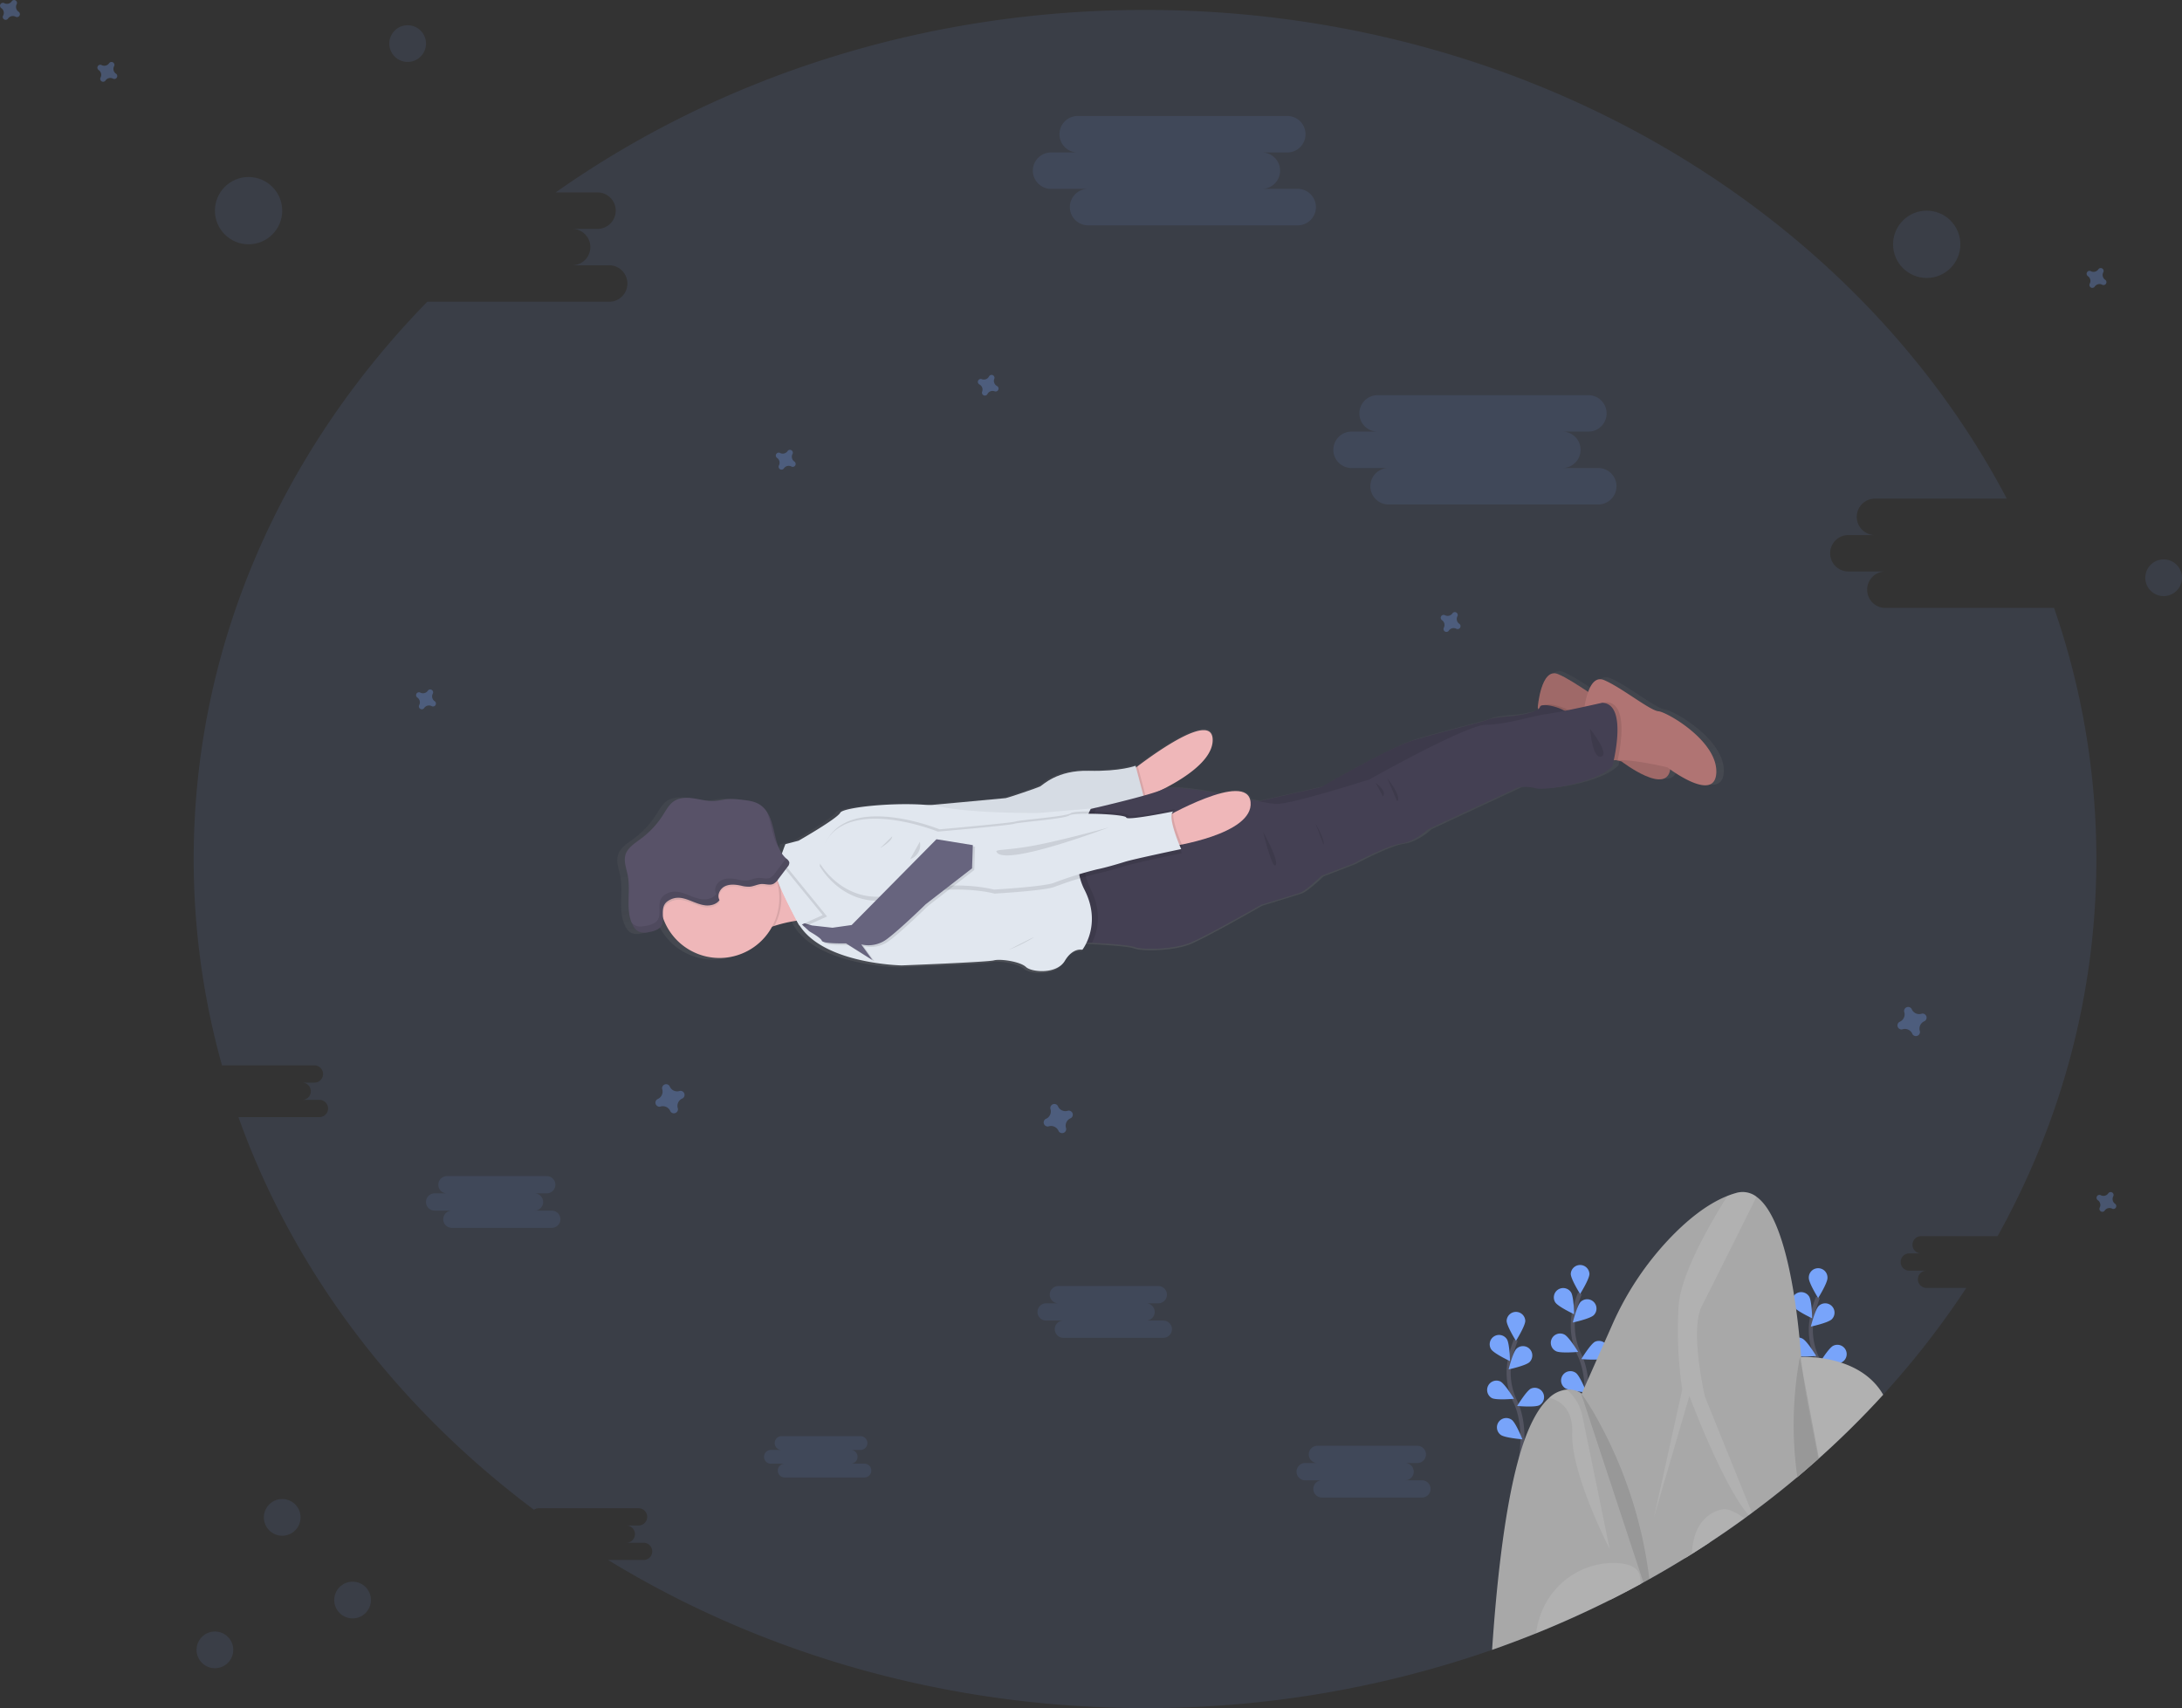 <svg data-name="Layer 1" xmlns="http://www.w3.org/2000/svg" xmlns:xlink="http://www.w3.org/1999/xlink" width="1069.82" height="837.5"><rect width="100%" height="100%" fill="#333333" stroke="none"/><defs><linearGradient id="a" x1="639.01" y1="505.57" x2="639.01" y2="392.27" gradientTransform="rotate(-9.06 588.507 440.737)" gradientUnits="userSpaceOnUse"><stop offset="0" stop-color="gray" stop-opacity=".25"/><stop offset=".54" stop-color="gray" stop-opacity=".12"/><stop offset="1" stop-color="gray" stop-opacity=".1"/></linearGradient><linearGradient id="b" x1="385.82" y1="432.36" x2="444.34" y2="432.36" xlink:href="#a"/></defs><path d="M158.4 526.59a4.24 4.24 0 0 1-4.23 4.23h-6a4.23 4.23 0 1 1 0 8.46h8.45a4.23 4.23 0 0 1 0 8.46h-39.71c27.13 76 78 142.44 144.88 192.51a4.21 4.21 0 0 1 2.37-.74h48.93a4.23 4.23 0 1 1 0 8.46h-6a4.23 4.23 0 1 1 0 8.46h8.46a4.23 4.23 0 0 1 0 8.46h-17.39c74.93 45.8 165.6 72.61 263.28 72.61a515.07 515.07 0 0 0 170.12-28.55q10.9-3.83 21.55-8.1 18.54-7.49 36.21-16.33 7.62-3.81 15.07-7.88l.23-.12 1.12-.62 2.91-1.61q8.81-4.92 17.35-10.18l3.5-2.17q4.44-2.79 8.79-5.67 8.68-5.71 17.06-11.8l2-1.48 1.61-1.19q11.28-8.34 21.94-17.29l.3-.25q5.22-4.39 10.29-8.93l.3-.27a437.74 437.74 0 0 0 31.51-31.2 419.94 419.94 0 0 0 40.76-52.38h-19.5a4.23 4.23 0 0 1 0-8.46h-8.45a4.23 4.23 0 0 1 0-8.46h6a4.23 4.23 0 1 1 0-8.45h37.29c31-55.72 48.43-118.5 48.43-184.93a375 375 0 0 0-20.74-123.1H924.1a8.94 8.94 0 0 1 0-17.87h-17.86a8.93 8.93 0 0 1 0-17.86H919a8.94 8.94 0 0 1 0-17.87h64.91C909.46 102.91 748.28 4.87 561.44 4.87c-109.14 0-209.51 33.45-289 89.48h20.8a8.94 8.94 0 0 1 0 17.87h-12.73a8.93 8.93 0 0 1 0 17.86h17.86a8.94 8.94 0 1 1 0 17.87h-88.88C138.16 221.07 94.96 316.62 94.96 421.18a374.87 374.87 0 0 0 13.89 101.18h45.32a4.25 4.25 0 0 1 4.23 4.23z" fill="#78a4fa" opacity=".1"/><path d="M881.49 379.18c-4.17-.36-18.7-12.07-27.12-15.52-3.88-1.59-6.31 1.77-7.81 5.85-5.16-3.37-10.82-7.1-15-8.8a4.29 4.29 0 0 0-3.47-.07c-5.42 2.35-6.58 16.52-6.58 16.52l.19.89c-2.66 2.09-10.64 3.4-14.1 3.63-4.07.26-9.45.86-11.35 1.8s-24 6.26-36.71 10.14S714 416.83 714 416.83l-31.12 7-4.37-.84c-1.39-5-7.75-4.95-15.2-2.93-12.1-2.22-24.17-3.95-28.07-2.18 11.15-5.68 24.86-14.69 24.7-24.63-.22-13.56-27.06 5.46-37.22 13.15l-.87.66-.23-.86s-7.41 2.89-23.21 2.51-22.83 7.05-24.25 7.79-15.88 5.61-17 5.8c-.87.14-25.81 2.4-38.4 3.53-17.41-1.57-42.55 1.17-43.93 3.77-1.58 3-20.72 13.92-20.72 13.92l-6.56 1.72s-.78 2-1.68 4.56a17.79 17.79 0 0 1-1.62-3.09 52.85 52.85 0 0 1-2.32-8.16c-.08-.37-.17-.74-.26-1.11 0-.09-.05-.18-.07-.27l-.24-.93-.06-.23a32.47 32.47 0 0 0-1.18-3.53 18.77 18.77 0 0 0-1.7-3.31 11.71 11.71 0 0 0-3.78-3.76c-2.51-1.53-5.54-1.89-8.46-2.22a37 37 0 0 0-7.43-.32c-2.13.2-4.22.78-6.35.91-3.43.2-6.8-.77-10.2-1.29s-7.1-.51-10 1.39c-2.44 1.62-3.85 4.35-5.42 6.82a44.22 44.22 0 0 1-11.16 11.94c-3 2.17-6.41 4.26-7.5 7.76s.42 6.89 1.09 10.34c1.48 7.6-.91 15.94 1.75 23 .06.16.12.31.19.47.15.38.31.77.5 1.14a10.38 10.38 0 0 0 .56 1 7.55 7.55 0 0 0 .66.91 5.29 5.29 0 0 0 .79.78 4.81 4.81 0 0 0 .93.61 6.85 6.85 0 0 0 3.89.45l.72-.1.66-.12a20.24 20.24 0 0 0 2.3-.55 8.9 8.9 0 0 0 2.14-.95 4.83 4.83 0 0 0 2.23-3.47 11.68 11.68 0 0 0 .14-1.89v-.44l.15.46a29.73 29.73 0 0 0 54.14 4.16l1.13-.38a70 70 0 0 1 11.12-2.58 22.94 22.94 0 0 0 1.38 2.42c12.31 19.19 50.78 19.85 50.78 19.85s42.51-1.65 45.8-2.51 13.1.64 15.93 3.27 15.3 3.72 19.35-3.08 8.7-5.49 8.7-5.49a20.2 20.2 0 0 0 2.14-3.65l2.71.13c7.15.38 18.63 1.12 21.11 2.12 3.66 1.47 19.38 1.36 27.88-2.22s35-18.76 35-18.76 16.48-5 19.41-6S714 461 714 461l15.8-6.12s16.69-9 23.73-9.94 13.42-7.1 13.42-7.1L811.7 417a23.24 23.24 0 0 1 9 .45c4 1.25 30.05-2.57 37.94-11 0 0 .29-1.09.68-2.87.36 0 .73-.07 1.12-.08 1.68.37 2.71.62 2.71.62a69.36 69.36 0 0 0 10.58 6.53c5.31 2.55 11 3.95 13-.42a7.83 7.83 0 0 0 .6-2.12c5.14 3.65 22.44 14.9 22.93 1.5.6-15.74-24.61-30.07-28.77-30.43z" transform="translate(-65.09 -31.25)" fill="url(#a)"/><path d="M399 450.89s-8.08-.51-19.34 3.09a71.18 71.18 0 0 0-10.85 4.43c-16.56 8.34-2.81-36.66-2.81-36.66s4.61 0 10.15-.47c6.62-.53 14.56-1.63 17.5-3.93 5.4-4.27 5.35 33.54 5.35 33.54zm195.56-88.21c.2 12.58-22.12 23.65-32.72 28.2-3.3 1.41-5.48 2.19-5.48 2.19l-2.31-14.48s1.45-1.17 3.79-2.94c10.07-7.59 36.5-26.35 36.72-12.97z" fill="#efb7b9"/><path d="M561.84 390.88c-3.3 1.41-5.48 2.19-5.48 2.19l-2.31-14.48s1.45-1.17 3.79-2.94z" opacity=".1"/><path d="M448.22 395.45s43.76-3.93 44.91-4.12 15.41-5 16.81-5.71 8.33-8.07 23.92-7.69 22.9-2.47 22.9-2.47l5.15 19.6-103.94 11.79z" fill="#e1e7ef"/><path d="M448.22 395.45s43.76-3.93 44.91-4.12 15.41-5 16.81-5.71 8.33-8.07 23.92-7.69 22.9-2.47 22.9-2.47l5.15 19.6-103.94 11.79z" opacity=".05"/><path d="M753.96 346.75s1.6-19.63 9.9-16.23 22.64 15 26.75 15.32 29 14.49 28.41 30-24-2.51-24-2.51-21.78-5.35-28.82-2.94-12.24-23.64-12.24-23.64z" fill="#b07473"/><path d="M819.02 375.87c-.57 15.51-24-2.51-24-2.51s-21.77-5.35-28.82-2.94c-2 .7-4-1-5.6-3.81-3.15-5.32-5.43-14.54-6.26-18.24-.23-1-.34-1.59-.34-1.59s1.6-19.63 9.9-16.22 22.63 14.95 26.74 15.31 28.94 14.49 28.38 30z" opacity=".1"/><path d="M774.11 358.37c-.71 1.82-5.74 4.71-13.55 8.24-3.15-5.32-5.43-14.54-6.26-18.24 1.47-.63 2.51-1.36 2.68-2.18.58-2.74 21.2 1.74 17.13 12.18z" opacity=".1"/><path d="m600.06 396.75 47.85-10.84s32.4-19.07 45-22.89 34.33-9.07 36.21-10 7.18-1.53 11.19-1.78 14.2-2 14.78-4.73 21.2 1.73 17.13 12.17-149.49 55.87-149.49 55.87z" fill="#444053"/><path d="m600.06 396.75 47.85-10.84s32.4-19.07 45-22.89 34.33-9.07 36.21-10 7.18-1.53 11.19-1.78 14.2-2 14.78-4.73 21.2 1.73 17.13 12.17-149.49 55.87-149.49 55.87z" opacity=".1"/><path d="M841.5 378.75c-.57 15.52-24-2.51-24-2.51s-15.23-3.74-24.33-3.56a15 15 0 0 0-4.49.62c-7 2.41-12.21-23.64-12.21-23.64s.1-1.26.39-3.08c.85-5.4 3.31-15.69 9.52-13.15 8.3 3.41 22.63 15 26.74 15.31s28.94 14.53 28.38 30.01z" fill="#b07473"/><path d="M793.14 372.75a15 15 0 0 0-4.49.62c-7 2.41-12.21-23.64-12.21-23.64s.1-1.26.39-3.08a861.1 861.1 0 0 0 10.73-2.37c10.72.47 7.2 21.02 5.58 28.47z" opacity=".1"/><path d="M790.54 375.66c-7.79 8.33-33.51 12.09-37.43 10.87a22.89 22.89 0 0 0-8.85-.46l-44.14 20.55s-6.3 6.06-13.24 7-23.41 9.8-23.41 9.8l-15.58 6s-7.61 7.33-10.49 8.33-19.15 5.91-19.15 5.91-26.13 15-34.52 18.51-23.88 3.63-27.5 2.18c-2.44-1-13.77-1.71-20.81-2.09-3.34-.17-5.72-.26-5.72-.26l-8.24-62.31s6.81-1.51 15.41-3.54c12.49-2.94 28.76-7 33.27-9.12 7.63-3.59 48.3 7 55.76 7.15s45.51-12 45.51-12 47.54-26.82 57.16-26.83 22.11-4.2 29.87-5.27 27.14-5.51 27.14-5.51c13.09.6 4.96 31.09 4.96 31.09z" fill="#444053"/><path d="M382.72 435.59a29.24 29.24 0 0 1-3.06 18.39 71.18 71.18 0 0 0-10.85 4.43c-16.56 8.34-2.81-36.66-2.81-36.66s4.61 0 10.15-.47a29.17 29.17 0 0 1 6.57 14.31z" opacity=".1"/><path d="M381.73 435.75a29.33 29.33 0 0 1-56.58 14.5c-.18-.5-.34-1-.5-1.51a28.64 28.64 0 0 1-.86-3.74 29.34 29.34 0 0 1 57.34-12.1 26.34 26.34 0 0 1 .6 2.85z" fill="#efb7b9"/><path d="M534.63 435.69c6.23 12.14 3.13 21.88.79 26.53-3.34-.17-5.72-.26-5.72-.26l-8.24-62.31s6.81-1.51 15.41-3.54l.89-.07s-11.94 22.49-3.13 39.65z" opacity=".1"/><path d="M531.67 436.16c8.81 17.17-1 29.53-1 29.53s-4.59-1.29-8.58 5.42-16.32 5.64-19.09 3-12.47-4.09-15.71-3.23-45.17 2.47-45.17 2.47-37.94-.64-50.09-19.57a23.23 23.23 0 0 1-1.36-2.38s-9.59-17.94-9.89-21.94c-.13-1.56.5-4.26 1.3-7 1.27-4.25 3-8.56 3-8.56l6.47-1.7s18.88-10.77 20.43-13.72 33.8-6.06 50.19-2.77 47.37 2.87 47.37 2.87l25.32-2.13s-11.95 22.55-3.19 39.71z" fill="#e1e7ef"/><path d="M494.52 465.75a76 76 0 0 0 11-5.31c5.83-3.49-11 5.31-11 5.31zm-92.61-41.14s12.46 23.16 39.1 15.54 46.59-2 46.59-2 24.92-1.43 29.51-3.34a186.37 186.37 0 0 1 21.06-6.56c3.93-.8 9.41-2.38 13.75-3.73s27.53-6.23 27.53-6.23-7.33-16.38-3.78-18.47c0 0-22.89 4.66-23.15 3s-25.91-2.67-28-1-25 3.32-27 4.07-37.4 3.86-37.4 3.86-53.11-21.59-58.21 14.86z" opacity=".1"/><path d="M569.91 401.52s41.71-24.17 43.24-8.21-39.24 21.78-39.24 21.78z" fill="#efb7b9"/><path d="M402.41 421.49s12.5 23.16 39.1 15.54 46.6-2 46.6-2 24.92-1.43 29.5-3.34a185.87 185.87 0 0 1 21.07-6.56c3.92-.8 9.41-2.38 13.75-3.73s27.53-6.23 27.53-6.23-7.34-16.38-3.79-18.47c0 0-22.88 4.66-23.15 3s-25.91-2.67-28-1-25 3.32-27 4.07-37.37 3.85-37.37 3.85-53.13-21.58-58.24 14.87z" opacity=".1"/><path d="M401.58 422.63s12.47 23.16 39.1 15.54 46.6-2 46.6-2 24.92-1.43 29.5-3.34a186 186 0 0 1 21.07-6.57c3.92-.79 9.41-2.38 13.75-3.73s27.53-6.22 27.53-6.22-7.34-16.39-3.79-18.47c0 0-22.88 4.66-23.15 3s-25.91-2.67-28-1-24.95 3.32-27 4.08-37.39 3.83-37.39 3.83-53.11-21.57-58.22 14.88z" fill="#e1e7ef"/><path d="M488.52 417.49c-.39-1.07 6.33-.56 19.59-3.12s35.58-8.68 35.58-8.68-52.19 19.88-55.17 11.8zm-51.13-7.36s.63 1.8-5.84 5.7m19.42-3.08a7.16 7.16 0 0 1-4.72 8.48" opacity=".1"/><path d="m392.78 452.68 5.16 4.79s5.54 3 6.13 4.6 11.84 1.31 11.84 1.31l13 8.2-5.52-7.7a15.08 15.08 0 0 0 12.74-2.71c6.33-4.72 18.89-17 18.89-17l22.67-17.64.38-11.37-17.84-2.89-41.52 42.06-9.41 1.33-10-1.11z" opacity=".1"/><path d="m391.64 451.85 5.16 4.79s5.53 3 6.13 4.6 11.85 1.31 11.85 1.31l13 8.2-5.52-7.7a15.05 15.05 0 0 0 12.73-2.71c6.34-4.72 18.9-17 18.9-17l22.7-17.59.38-11.37-17.84-2.89-41.57 42.06-9.41 1.33-10-1.11z" fill="#67647e"/><path d="m405.5 449.35-11.38 5.15a21.57 21.57 0 0 1-1.35-2.39s-9.6-17.93-9.9-21.94c-.13-1.56.5-4.26 1.31-7z" opacity=".1"/><path d="m403.37 448.68-11.38 5.14a23.23 23.23 0 0 1-1.36-2.38s-9.59-17.94-9.89-21.94c-.13-1.56.5-4.26 1.3-7z" fill="#e1e7ef"/><path d="M446.22 464.14a5.3 5.3 0 0 1-1.76 1.48c-1.77.81-3.83 0-5.77.09s-3.9 1.15-5.91 1.31a15.4 15.4 0 0 1-4.2-.52c-2.65-.55-5.53-.86-8 .34s-4 4.44-2.56 6.73c-1.57 2.21-4.62 2.92-7.31 2.55-6.3-.89-11.58-6.31-18-2.11-2.79 1.85-2.61 4.71-2.55 7.48-.18-.5-.34-1-.5-1.51a28.64 28.64 0 0 1-.86-3.74 29.34 29.34 0 0 1 57.34-12.1z" transform="translate(-65.09 -31.25)" fill="url(#b)"/><path d="M322.66 455.5a12.22 12.22 0 0 1-4.38 1.48 8.24 8.24 0 0 1-5.2-.23 6.87 6.87 0 0 1-2.89-3.22c-3.7-7.34-.84-16.26-2.41-24.33-.66-3.4-2.11-6.9-1.08-10.2s4.48-5.51 7.39-7.65a43.84 43.84 0 0 0 11-11.78c1.55-2.44 2.94-5.13 5.34-6.72 2.82-1.88 6.48-1.88 9.83-1.37s6.67 1.46 10.06 1.26c2.1-.12 4.16-.69 6.26-.89a35.34 35.34 0 0 1 7.33.32c2.88.32 5.86.68 8.34 2.18 4.37 2.64 6.07 8 7.21 13s2.29 10.38 6.15 13.71a3.48 3.48 0 0 1 1.38 1.72 3 3 0 0 1-.87 2.26l-4.56 6.06a6.74 6.74 0 0 1-2.37 2.26c-1.76.82-3.83 0-5.77.08s-3.89 1.17-5.91 1.32a15 15 0 0 1-4.2-.52c-2.65-.55-5.53-.86-7.95.34s-4 4.44-2.56 6.73c-1.58 2.21-4.63 2.93-7.31 2.55-6.31-.88-11.59-6.31-18-2.11-5.2 3.48.11 10.62-4.83 13.75z" fill="#585268"/><path d="M377.91 404.34c.88 3.81 1.76 7.88 3.86 11.07a51.91 51.91 0 0 1-2.28-8 29.1 29.1 0 0 0-3.48-9.31 39.4 39.4 0 0 1 1.9 6.24zm7.72 16.74-.31-.29a5.32 5.32 0 0 1-.75 1.25l-4.56 6.06a6.82 6.82 0 0 1-2.37 2.26c-1.76.82-3.83 0-5.77.08s-3.89 1.17-5.91 1.32a15 15 0 0 1-4.2-.52c-2.65-.55-5.53-.86-8 .34s-4 4.44-2.56 6.73c-1.58 2.21-4.62 2.93-7.31 2.55-6.3-.88-11.58-6.31-18-2.11-5.25 3.46.06 10.6-4.89 13.73a12.11 12.11 0 0 1-4.37 1.48c-1.74.33-3.62.56-5.2-.23a5.57 5.57 0 0 1-2-1.79 14.7 14.7 0 0 0 .69 1.59 6.87 6.87 0 0 0 2.89 3.22 8.24 8.24 0 0 0 5.2.23 12.22 12.22 0 0 0 4.38-1.48c4.94-3.13-.37-10.27 4.89-13.73 6.37-4.2 11.65 1.23 18 2.11 2.68.38 5.73-.34 7.31-2.55-1.44-2.29.13-5.53 2.56-6.73s5.3-.89 7.95-.34a15 15 0 0 0 4.2.52c2-.15 3.89-1.23 5.91-1.32s4 .74 5.77-.08a6.74 6.74 0 0 0 2.37-2.26l4.56-6.06a3 3 0 0 0 .87-2.26 3.48 3.48 0 0 0-1.35-1.72zm233.67-13.23s7.81 14 6.15 16.32-6.15-16.32-6.15-16.32zm25.68-4.1s4.92 8.61 3.92 10.32m25.56-30.23s5.69 4 3.58 6.6m2.15-8.79s7.23 8.84 4.83 11.25m94.59-35.48s1.1 14.79 5.45 13.53-5.45-13.53-5.45-13.53z" opacity=".1"/><path d="M744.06 722.97s6.07-20.61-1.14-35.78a32.49 32.49 0 0 1-2.63-20.44 54.41 54.41 0 0 1 2.89-9.58" fill="none" stroke="#535461" stroke-miterlimit="10" stroke-width="2"/><path d="M738.69 647.6c0 2.52 4.58 9.85 4.58 9.85s4.57-7.33 4.57-9.85a4.58 4.58 0 0 0-9.15 0zm-7.56 13.99c1.38 2.12 9.2 5.78 9.2 5.78s-.15-8.63-1.52-10.75a4.582 4.582 0 0 0-7.68 5zm.33 23.91c2.26 1.14 10.86.35 10.86.35s-4.48-7.38-6.74-8.52a4.58 4.58 0 0 0-4.12 8.17zm4.33 18.03c2 1.5 10.64 2.18 10.64 2.18s-3.17-8-5.2-9.53a4.572 4.572 0 1 0-5.44 7.35zm14.12-35.67c-1.81 1.76-10.25 3.58-10.25 3.58s2.06-8.38 3.88-10.14a4.572 4.572 0 0 1 6.37 6.56zm4.81 21.16c-2.26 1.13-10.86.35-10.86.35s4.48-7.38 6.74-8.52a4.58 4.58 0 0 1 4.12 8.17zm1.83 21.2c-2 1.5-10.64 2.18-10.64 2.18s3.17-8 5.2-9.54a4.58 4.58 0 1 1 5.44 7.36z" fill="#78a4fa"/><path d="M892.22 701.98s6.07-20.61-1.14-35.78a32.57 32.57 0 0 1-2.63-20.45 54.5 54.5 0 0 1 2.89-9.59" fill="none" stroke="#535461" stroke-miterlimit="10" stroke-width="2"/><path d="M886.85 626.61c0 2.52 4.58 9.85 4.58 9.85s4.57-7.33 4.57-9.85a4.58 4.58 0 1 0-9.15 0zm-7.56 13.99c1.38 2.12 9.2 5.78 9.2 5.78s-.14-8.63-1.52-10.75a4.582 4.582 0 1 0-7.68 5zm.34 23.9c2.25 1.14 10.85.36 10.85.36s-4.48-7.39-6.74-8.52a4.57 4.57 0 1 0-4.11 8.16zm4.28 18.04c2 1.5 10.64 2.18 10.64 2.18s-3.17-8-5.2-9.54a4.58 4.58 0 0 0-5.44 7.36zm14.18-35.67c-1.81 1.76-10.25 3.58-10.25 3.58s2.07-8.38 3.88-10.14a4.572 4.572 0 0 1 6.37 6.56zm4.82 21.15c-2.26 1.14-10.86.35-10.86.35s4.49-7.38 6.74-8.51a4.57 4.57 0 0 1 4.12 8.16zm1.8 21.2c-2 1.5-10.64 2.18-10.64 2.18s3.17-8 5.2-9.53a4.572 4.572 0 1 1 5.44 7.35z" fill="#78a4fa"/><path d="M775.51 699.98s6.07-20.61-1.14-35.78a32.56 32.56 0 0 1-2.63-20.45 54.41 54.41 0 0 1 2.89-9.58" fill="none" stroke="#535461" stroke-miterlimit="10" stroke-width="2"/><path d="M770.14 624.61c0 2.52 4.58 9.85 4.58 9.85s4.57-7.33 4.57-9.85a4.58 4.58 0 0 0-9.15 0zm-7.56 13.99c1.38 2.12 9.2 5.78 9.2 5.78s-.14-8.63-1.52-10.75a4.582 4.582 0 1 0-7.68 5zm.33 23.91c2.25 1.14 10.85.35 10.85.35s-4.48-7.38-6.74-8.52a4.573 4.573 0 1 0-4.11 8.17zm4.33 18.03c2 1.5 10.64 2.18 10.64 2.18s-3.17-8-5.2-9.53a4.572 4.572 0 1 0-5.44 7.35zm14.14-35.67c-1.81 1.76-10.25 3.58-10.25 3.58s2.07-8.38 3.88-10.14a4.572 4.572 0 0 1 6.37 6.56zm4.79 21.16c-2.26 1.13-10.86.35-10.86.35s4.49-7.38 6.74-8.52a4.58 4.58 0 0 1 4.12 8.17zm1.83 21.2c-2 1.5-10.64 2.18-10.64 2.18s3.17-8 5.2-9.54a4.58 4.58 0 1 1 5.44 7.36z" fill="#78a4fa"/><path d="M880.91 721.91v2.6l.3-.25q5.22-4.39 10.29-8.93l.3-.27a437.74 437.74 0 0 0 31.51-31.2c-10.67-18.56-35.66-18.66-40.15-18.52h-.7s-1.61 33.41-1.55 56.57z" fill="#a8a8a8"/><path d="M880.91 721.91v2.6l.3-.25q5.22-4.39 10.29-8.93l.3-.27a437.74 437.74 0 0 0 31.51-31.2c-10.67-18.56-35.66-18.66-40.15-18.52h-.7s-1.61 33.41-1.55 56.57z" fill="#fff" opacity=".1"/><path d="m774.39 686.28.84 5.54 8.56 56.29 2.8 18.46 2.73 17.94q7.62-3.81 15.07-7.88l.23-.12 1.12-.62 2.91-1.61q8.81-4.92 17.35-10.18l3.5-2.17q4.44-2.79 8.79-5.67 8.68-5.71 17.06-11.8l2-1.48 1.61-1.19q11.28-8.34 21.94-17.29l.3-.25q5.22-4.39 10.29-8.93l-5-25.75q-1.5-7.82-2.48-15.7-.54-4.26-.9-8.54c-.07-.68-.13-1.37-.18-2.05-1.72-21.47-7-66.07-21.81-76.56a11.19 11.19 0 0 0-10-1.77 41 41 0 0 0-4.33 1.48c-10.39 4.16-20.22 12.42-28.37 21a148.26 148.26 0 0 0-28 42.24l-15 33.81-.05.11-.14.31z" fill="#a8a8a8"/><path d="m810.91 743.99 17.39-59.48s16.28 43.75 29.09 58.48l1.61-1.19-23.09-57.05s-7.56-32.51-1.51-44.35c4.8-9.4 20.56-41 26.85-53.68a11.19 11.19 0 0 0-10-1.77 41 41 0 0 0-4.33 1.48c-8 12.68-22.8 38-23.9 53.71a196.94 196.94 0 0 0 1.76 41.15z" fill="#fff" opacity=".1"/><path d="M731.56 808.95q10.9-3.83 21.55-8.1 18.54-7.49 36.21-16.33 7.62-3.81 15.07-7.88l.23-.12-.58-3.67-.63-4-2.07-13.26s-9.63-41.64-19.81-62.65a39.18 39.18 0 0 0-5.91-9.43c-.15-.17-.31-.32-.47-.47a11.27 11.27 0 0 0-7-1.7 14.79 14.79 0 0 0-8.61 4.05c-5 4.45-10.45 13.36-15.13 30.41-7.21 26.14-10.96 64.79-12.85 93.15z" fill="#a8a8a8"/><path d="M753.11 800.85q18.54-7.49 36.21-16.33 7.62-3.81 15.07-7.88c-.05-1.24-.17-2.5-.35-3.79s-1.27-7-14.7-6.47c-.92 0-1.84.11-2.75.22a38.2 38.2 0 0 0-31.27 25.15 40.33 40.33 0 0 0-2.21 9.1zm17.74-98.19c.45-11.88-6-15.95-11.33-17.31a14.73 14.73 0 0 1 8.61-4.05 22.86 22.86 0 0 1 7.51 12l13.61 66.28s-19.16-37.01-18.4-56.92z" fill="#fff" opacity=".1"/><path d="m829.72 759.02-3.72 5.09 3.5-2.17q4.44-2.79 8.79-5.67l-5.69-1.19z" fill="#a8a8a8"/><path d="M829.5 761.94q4.44-2.79 8.79-5.67 8.68-5.71 17.06-11.8c-3.93-2.8-7.67-4.74-10.27-4.51 0 0-13.33.91-15.36 19.06-.1.93-.18 1.9-.22 2.92z" fill="#fff" opacity=".1"/><path d="m775.13 683 .3.92 28 84.92 2.33 7.06 2.91-1.61a215.58 215.58 0 0 0-27.12-81.36c-2.88-4.9-5.07-8.07-6-9.32a9.07 9.07 0 0 0-.42-.58zm105.78 38.91c.09.78.2 1.56.31 2.35q5.22-4.39 10.29-8.93l.3-.27-7.74-41.18-1.6-8.51a182.94 182.94 0 0 0-1.56 56.54z" opacity=".1"/><path d="M515.33 74.75h12.76a8.94 8.94 0 0 1 0-17.87h103.36a8.94 8.94 0 0 1 0 17.87h-12.76a8.93 8.93 0 1 1 0 17.86h17.86a8.94 8.94 0 0 1 0 17.87H533.19a8.94 8.94 0 0 1 0-17.87h-17.86a8.93 8.93 0 1 1 0-17.86zm147.33 136.87h12.76a8.93 8.93 0 1 1 0-17.86h103.36a8.93 8.93 0 0 1 0 17.86h-12.76a8.93 8.93 0 0 1 0 17.86h17.89a8.94 8.94 0 0 1 0 17.87H680.52a8.94 8.94 0 0 1 0-17.87h-17.86a8.93 8.93 0 1 1 0-17.86zM512.91 639.03h6a4.23 4.23 0 1 1 0-8.46h49a4.23 4.23 0 1 1 0 8.46h-6a4.23 4.23 0 0 1 0 8.46h8.45a4.23 4.23 0 1 1 0 8.46h-48.99a4.23 4.23 0 0 1 0-8.46h-8.46a4.23 4.23 0 0 1 0-8.46zM378.2 710.92h4.82a3.38 3.38 0 0 1 0-6.75h39.06a3.38 3.38 0 0 1 0 6.75h-4.82a3.38 3.38 0 0 1 0 6.75h6.75a3.38 3.38 0 0 1 0 6.75h-39.1a3.38 3.38 0 1 1 0-6.75h-6.75a3.38 3.38 0 1 1 0-6.75zm-165.11-125.8h6.05a4.23 4.23 0 0 1 0-8.46h48.93a4.23 4.23 0 0 1 0 8.46h-6a4.23 4.23 0 0 1 0 8.46h8.46a4.23 4.23 0 0 1 0 8.46h-48.98a4.23 4.23 0 0 1 0-8.46h-8.46a4.23 4.23 0 0 1 0-8.46zm426.82 132.23h6a4.23 4.23 0 0 1 0-8.46h49a4.23 4.23 0 0 1 0 8.46h-6a4.23 4.23 0 1 1 0 8.46h8.46a4.23 4.23 0 0 1 0 8.45h-49.02a4.23 4.23 0 1 1 0-8.45h-8.44a4.23 4.23 0 0 1 0-8.46z" fill="#78a4fa" opacity=".1"/><path d="M707.91 307.75a2.84 2.84 0 0 0-.92-3.67 1.21 1.21 0 0 1-.24-.21 1.43 1.43 0 0 1 1.4-2.35 1.34 1.34 0 0 1 .3.12 2.85 2.85 0 0 0 3.68-.91 1.27 1.27 0 0 1 .21-.25 1.43 1.43 0 0 1 2.34 1.41 1.88 1.88 0 0 1-.12.3 2.84 2.84 0 0 0 .92 3.67 1.64 1.64 0 0 1 .25.21 1.43 1.43 0 0 1-1.41 2.34 1 1 0 0 1-.3-.12 2.86 2.86 0 0 0-3.68.92 1.22 1.22 0 0 1-.2.25 1.43 1.43 0 0 1-2.35-1.41 1.88 1.88 0 0 1 .12-.3zm316.68-168.68a2.83 2.83 0 0 0-.92-3.67 1.57 1.57 0 0 1-.24-.21 1.43 1.43 0 0 1 1.41-2.35 1.48 1.48 0 0 1 .29.12 2.84 2.84 0 0 0 3.68-.92 1.57 1.57 0 0 1 .21-.24 1.43 1.43 0 0 1 2.34 1.41 1 1 0 0 1-.12.29 2.86 2.86 0 0 0 .92 3.68 1.64 1.64 0 0 1 .25.21 1.43 1.43 0 0 1-1.41 2.34 1.25 1.25 0 0 1-.3-.12 2.85 2.85 0 0 0-3.67.92 2.52 2.52 0 0 1-.21.25 1.43 1.43 0 0 1-2.35-1.41 1.88 1.88 0 0 1 .12-.3zm4.87 453.06a2.84 2.84 0 0 0-.92-3.67 1.21 1.21 0 0 1-.24-.21 1.42 1.42 0 0 1 1.4-2.34 1 1 0 0 1 .3.12 2.86 2.86 0 0 0 3.68-.92 1.22 1.22 0 0 1 .2-.25 1.43 1.43 0 0 1 2.35 1.41 1.88 1.88 0 0 1-.12.3 2.84 2.84 0 0 0 .92 3.67 1.21 1.21 0 0 1 .24.21 1.42 1.42 0 0 1-1.36 2.3 1 1 0 0 1-.3-.11 2.85 2.85 0 0 0-3.68.91 1.27 1.27 0 0 1-.21.25 1.43 1.43 0 0 1-2.34-1.41 1.88 1.88 0 0 1 .08-.26zM49.29 38.02a2.85 2.85 0 0 0-.92-3.68 1.21 1.21 0 0 1-.24-.21 1.42 1.42 0 0 1 1.4-2.34 1.34 1.34 0 0 1 .3.12 2.85 2.85 0 0 0 3.68-.92 1.64 1.64 0 0 1 .21-.25 1.43 1.43 0 0 1 2.34 1.41 1.34 1.34 0 0 1-.12.3 2.85 2.85 0 0 0 .92 3.68 1.57 1.57 0 0 1 .25.2 1.43 1.43 0 0 1-1.41 2.35 1.34 1.34 0 0 1-.3-.12 2.85 2.85 0 0 0-3.68.92 1.16 1.16 0 0 1-.2.24 1.43 1.43 0 0 1-2.35-1.4 1.34 1.34 0 0 1 .12-.3zM1.54 7.65a2.84 2.84 0 0 0-.92-3.67 1.21 1.21 0 0 1-.24-.21 1.43 1.43 0 0 1 1.4-2.35 1.34 1.34 0 0 1 .3.12A2.85 2.85 0 0 0 5.76.63a1.69 1.69 0 0 1 .2-.25 1.43 1.43 0 0 1 2.35 1.37 1.48 1.48 0 0 1-.12.29 2.85 2.85 0 0 0 .92 3.71 1.21 1.21 0 0 1 .24.21 1.42 1.42 0 0 1-1.44 2.35 1 1 0 0 1-.3-.12 2.86 2.86 0 0 0-3.68.92 1.27 1.27 0 0 1-.21.25 1.43 1.43 0 0 1-2.34-1.41 1.88 1.88 0 0 1 .16-.3zM381.91 228.2a2.84 2.84 0 0 0-.92-3.67 1.21 1.21 0 0 1-.24-.21 1.43 1.43 0 0 1 1.4-2.35 1.34 1.34 0 0 1 .3.12 2.85 2.85 0 0 0 3.68-.91 1.22 1.22 0 0 1 .2-.25 1.43 1.43 0 0 1 2.35 1.41 1.48 1.48 0 0 1-.12.29 2.85 2.85 0 0 0 .92 3.68 1.21 1.21 0 0 1 .24.21 1.42 1.42 0 0 1-1.4 2.34 1 1 0 0 1-.3-.12 2.86 2.86 0 0 0-3.68.92 1.27 1.27 0 0 1-.21.25 1.43 1.43 0 0 1-2.34-1.41 1.88 1.88 0 0 1 .12-.3zM205.54 345.69a2.84 2.84 0 0 0-.92-3.67 1.21 1.21 0 0 1-.24-.21 1.42 1.42 0 0 1 1.4-2.34 1 1 0 0 1 .3.12 2.86 2.86 0 0 0 3.68-.92 1.69 1.69 0 0 1 .2-.25 1.43 1.43 0 0 1 2.35 1.41 1.88 1.88 0 0 1-.12.3 2.84 2.84 0 0 0 .92 3.67 1.21 1.21 0 0 1 .24.21 1.42 1.42 0 0 1-1.4 2.34 1 1 0 0 1-.3-.12 2.86 2.86 0 0 0-3.68.92 1.69 1.69 0 0 1-.2.25 1.43 1.43 0 0 1-2.35-1.41 1.88 1.88 0 0 1 .12-.3zm276-153.65a2.84 2.84 0 0 0-1.34-3.54 1.27 1.27 0 0 1-.27-.18 1.42 1.42 0 0 1 1.12-2.49 1.09 1.09 0 0 1 .31.08 2.86 2.86 0 0 0 3.55-1.34 1.59 1.59 0 0 1 .18-.27 1.43 1.43 0 0 1 2.49 1.13 1.81 1.81 0 0 1-.09.31 2.85 2.85 0 0 0 1.35 3.54 1.51 1.51 0 0 1 .26.18 1.43 1.43 0 0 1-1.12 2.49 1.57 1.57 0 0 1-.31-.08 2.84 2.84 0 0 0-3.54 1.34 2.11 2.11 0 0 1-.18.27 1.43 1.43 0 0 1-2.49-1.13 1.18 1.18 0 0 1 .08-.31zm449.9 308.94a3.94 3.94 0 0 0 2.2-4.77 2.14 2.14 0 0 1-.08-.44 2 2 0 0 1 3.55-1.31 1.87 1.87 0 0 1 .22.39 3.94 3.94 0 0 0 4.77 2.2 2.15 2.15 0 0 1 .44-.09 2 2 0 0 1 1.31 3.56 1.87 1.87 0 0 1-.39.22 4 4 0 0 0-2.2 4.77 1.64 1.64 0 0 1 .09.44 2 2 0 0 1-3.56 1.31 1.47 1.47 0 0 1-.21-.39 3.94 3.94 0 0 0-4.77-2.2 2.29 2.29 0 0 1-.44.09 2 2 0 0 1-1.31-3.56 2.08 2.08 0 0 1 .38-.22zM322.5 538.86a4 4 0 0 0 2.2-4.77 1.65 1.65 0 0 1-.09-.43 2 2 0 0 1 3.56-1.32 2.16 2.16 0 0 1 .22.39 3.93 3.93 0 0 0 4.77 2.2 1.56 1.56 0 0 1 .43-.08 2 2 0 0 1 1.31 3.55 1.79 1.79 0 0 1-.38.22 3.94 3.94 0 0 0-2.2 4.77 2.14 2.14 0 0 1 .08.44 2 2 0 0 1-3.55 1.31 1.87 1.87 0 0 1-.22-.39 4 4 0 0 0-4.77-2.2 2.15 2.15 0 0 1-.44.09 2 2 0 0 1-1.31-3.56 1.87 1.87 0 0 1 .39-.22zm190.34 9.71a3.94 3.94 0 0 0 2.2-4.77 2.29 2.29 0 0 1-.09-.44 2 2 0 0 1 3.56-1.31 1.87 1.87 0 0 1 .22.39 3.94 3.94 0 0 0 4.77 2.19 2.14 2.14 0 0 1 .44-.08 2 2 0 0 1 1.31 3.55 1.87 1.87 0 0 1-.39.22 3.94 3.94 0 0 0-2.2 4.77 2.29 2.29 0 0 1 .09.44 2 2 0 0 1-3.56 1.31 1.87 1.87 0 0 1-.22-.39 4 4 0 0 0-4.77-2.2 1.64 1.64 0 0 1-.44.09 2 2 0 0 1-1.31-3.55 1.87 1.87 0 0 1 .39-.22z" fill="#78a4fa" opacity=".3"/><circle cx="121.87" cy="103.29" r="16.5" fill="#78a4fa" opacity=".1"/><circle cx="944.65" cy="119.79" r="16.5" fill="#78a4fa" opacity=".1"/><circle cx="199.87" cy="21.37" r="9" fill="#78a4fa" opacity=".1"/><circle cx="1060.82" cy="283.28" r="9" fill="#78a4fa" opacity=".1"/><circle cx="138.37" cy="743.99" r="9" fill="#78a4fa" opacity=".1"/><circle cx="172.87" cy="784.52" r="9" fill="#78a4fa" opacity=".1"/><circle cx="105.37" cy="808.95" r="9" fill="#78a4fa" opacity=".1"/></svg>